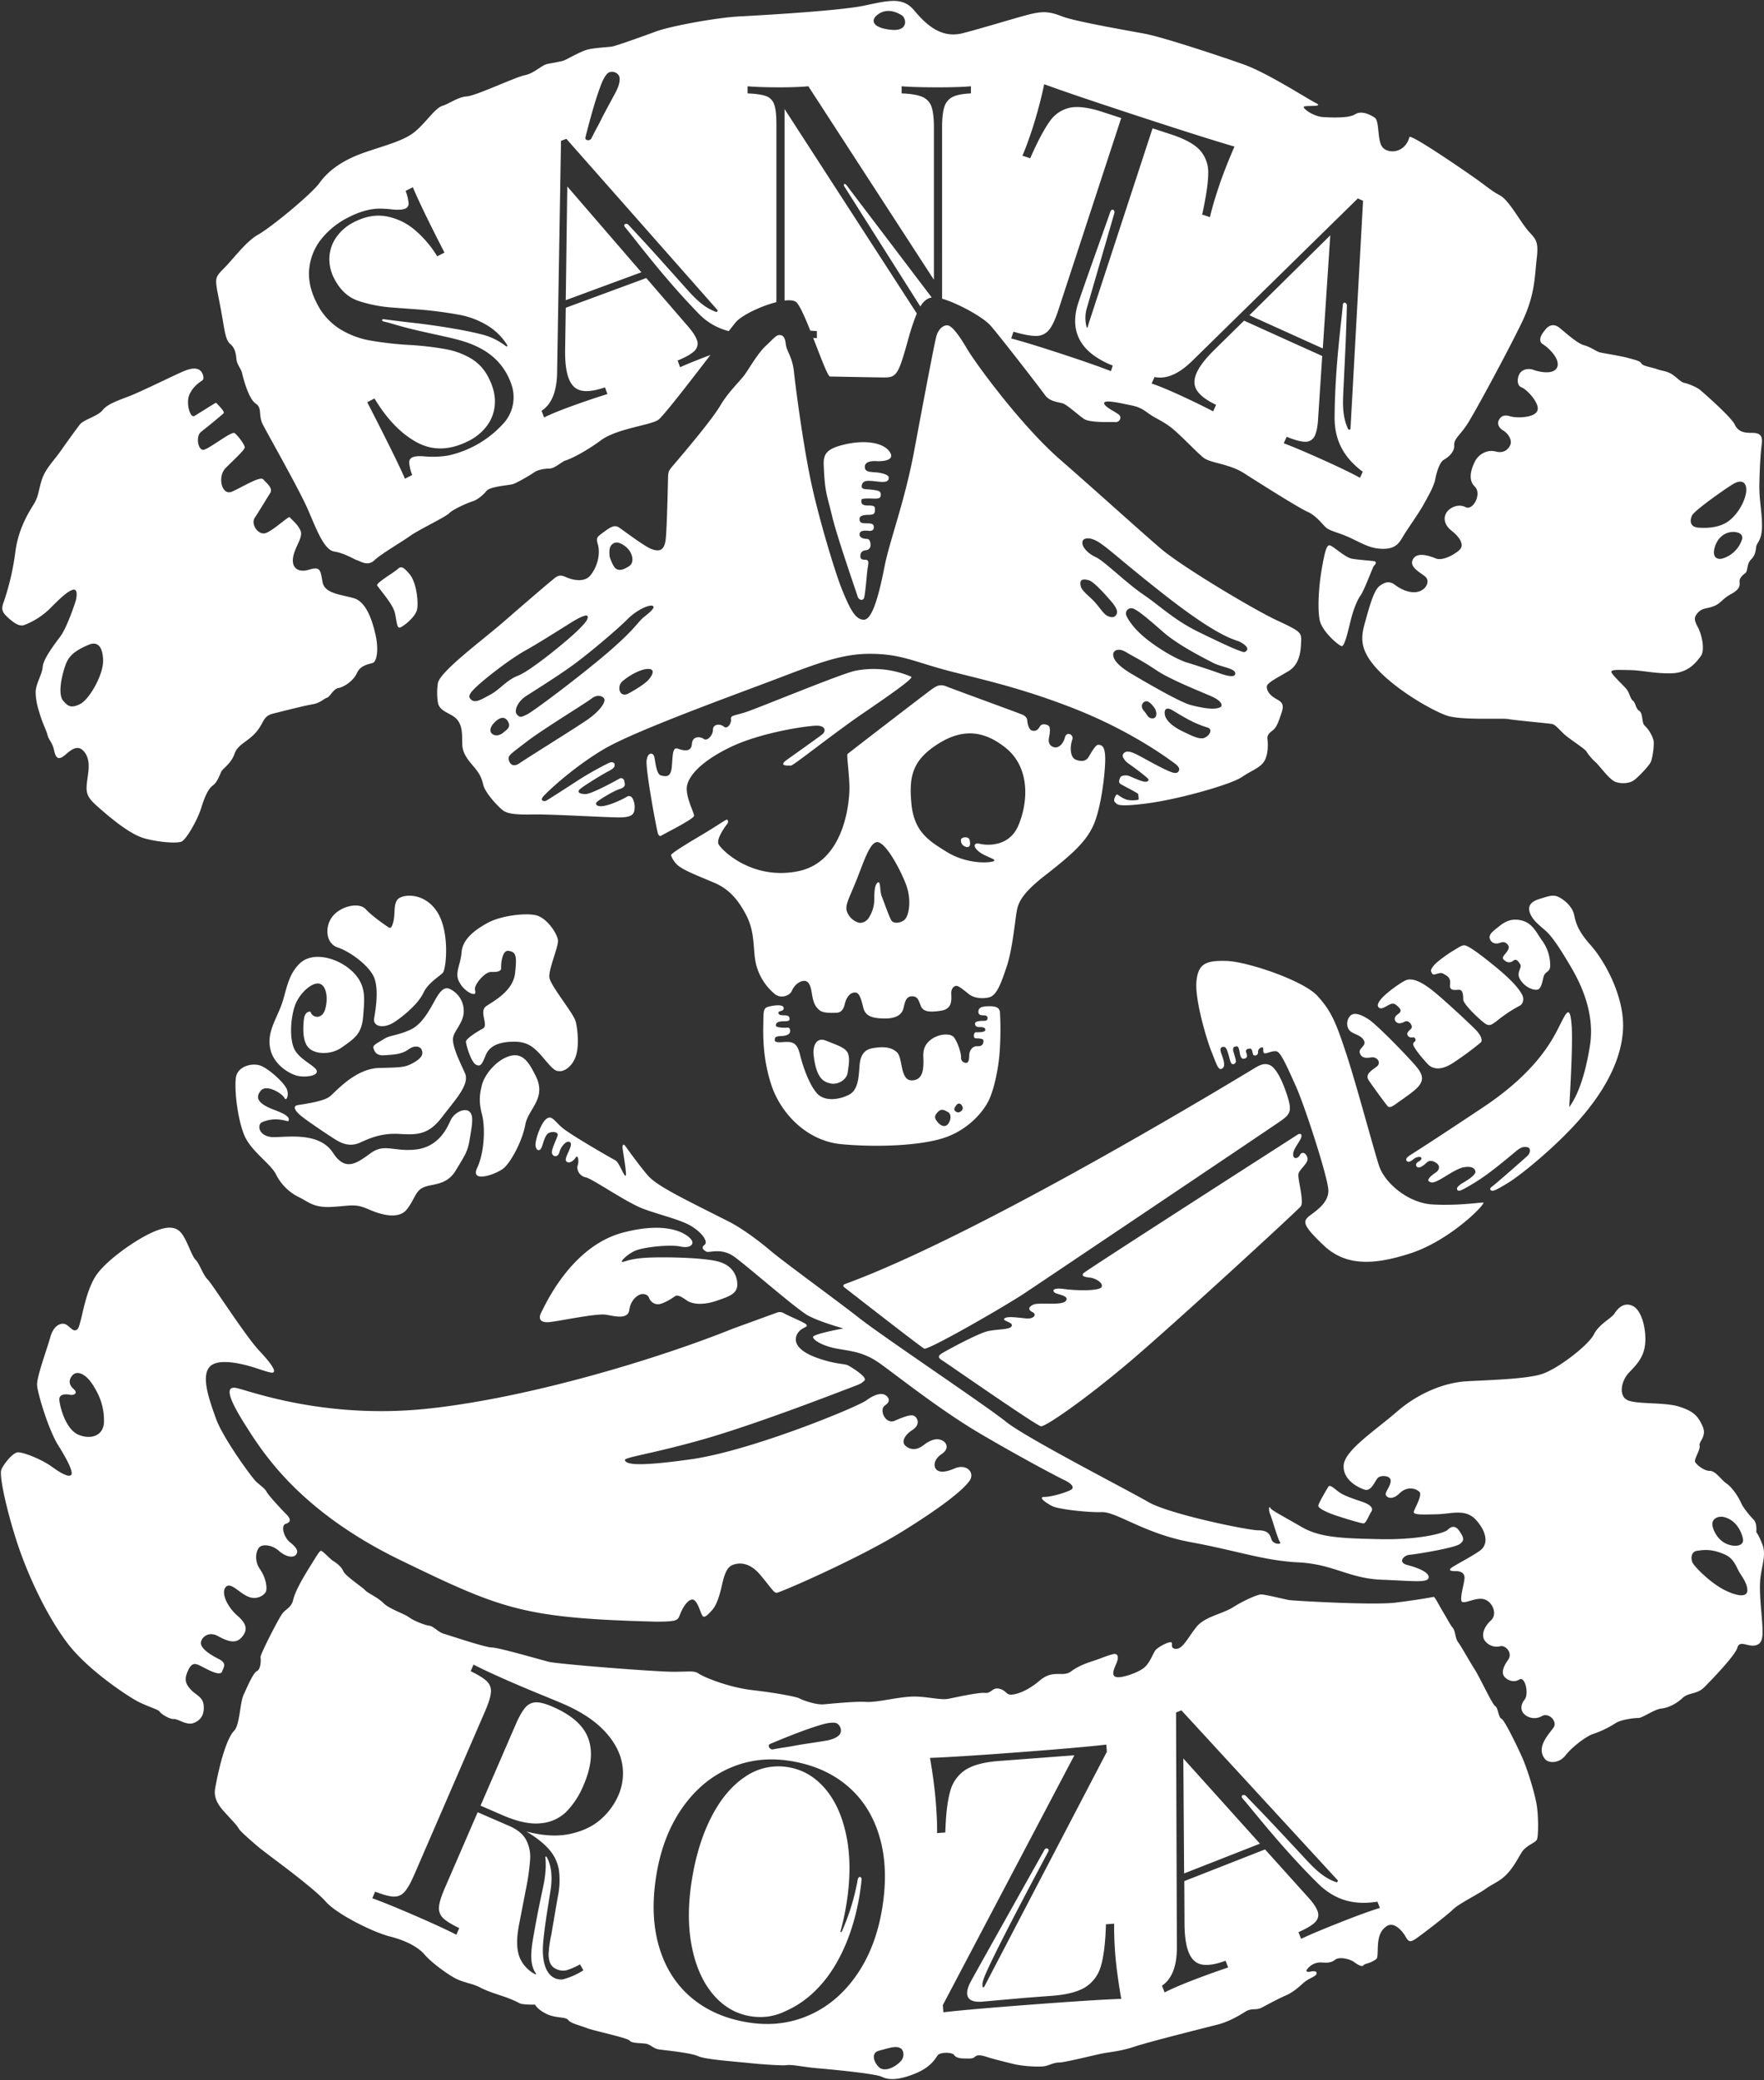 <svg xmlns="http://www.w3.org/2000/svg" viewBox="0 0 1017.988 1200"><rect x="0" y="0" width="1017.988" height="1200" fill="#333333" stroke="none"/><defs><style>.a{fill:#fff;}</style></defs><path class="a" d="M475.362,268.281c-.231-6.294,1.493-9.453,12.438-11.941s21.394-1.244,25.374,3.98-3.483,5.97-7.463,5.722-6.63.81-6.63,3.264,1.636,2.922,5.726,3.155,8.063,1.519,8.063,2.922-.117,3.038-5.142,2.571-9.115-1.402-10.167,1.285.818,2.922,2.688,3.038,6.778.467,7.596,1.519a2.835,2.835,0,0,1,.234,2.688c-.117.584-.584,1.285-3.973,1.169s-7.012-.234-7.012.818-.584,3.155,3.623,3.155,4.207.701,4.207,2.337-.003,3.038-3.332,3.038-5.558.584-5.554,2.337.589,2.571,3.393,2.571,4.558.117,4.791,1.636-.234,3.038-3.155,2.688-5.034.117-5.029,2.103,2.458,2.571,4.211,2.571,2.103,1.987,2.103,3.272a2.853,2.853,0,0,1-2.805,3.272c-2.571.351-3.038,1.987-3.038,3.272s.234,2.22,2.805,2.22,1.753,2.22,1.285,5.609-1.285,15.893-2.22,16.945-2.883.701-3.545-1.636-11.881-34.357-14.685-46.277S475.95,284.317,475.362,268.281ZM381.628,482.114c1.181-.844,18.899-9.618,18.899-11.474s-4.05-9.112-4.218-15.355,6.918-15.355,24.973-24.13,45.728-12.655,50.453-12.487,5.062,3.206,2.7,5.062-18.73,13.499-20.417,14.68-2.531,2.362-1.687,2.869,2.821.38,4.199.38,25.268-19.066,41.118-29.862,29.632-20.444,28.254-21.363a55.099,55.099,0,0,0-32.389-3.446c-8.499,1.838-56.395,21.729-63.339,23.922s-8.634,1.736-8.337,4.111-2.078,5.937-4.156,4.156-6.234-1.484-6.234,1.781-3.265,6.828-5.344,5.344-6.531-1.781-6.828,2.969-4.75,3.859-8.015,2.672-2.969,3.859-3.562,10.39-3.562,5.64-6.234,5.047-3.265-8.015-3.859-10.687-3.859-2.969-4.453,2.078,5.047,36.217,6.531,42.154C379.681,480.926,380.447,482.958,381.628,482.114Zm252.222-52.42c-1.55-.141-3.946,4.227-5.636,7.046s-4.722,2.538-7.281,1.593c-3.188-1.178-3.767-6.888-2.096-11.726.958-2.773-3.305-4.945-4.291-1.14s-3.659,6.269-6.2,5.636c-2.337-.582-3.572-2.417-2.988-5.461.542-2.827,1.04-6.124-.394-7.08-.586-.391-3.59-1.6-4.838.54-1.493,2.559-2.962,2.886-4.786,2.289-1.497-.49-2.354-3.675-2.494-5.506s-1.107-2.808-2.964-3.633-40.006-14.72-43.797-16.265-5.898,0-8.004,1.404-48.447,37.072-49.008,37.634.843,9.689,1.123,18.115-2.387,43.812-29.349,49.429-44.795-12.498-46.2-15.587,4.213-10.672,5.055-11.655.421-2.808-.562-2.387-8.425,5.336-12.919,8.004-19.444,11.392-18.957,12.498a13.484,13.484,0,0,0,6.239,7.403c4.142,2.558,11.817,5.482,18.883,8.528s12.913,8.162,18.395,18.883,3.411,20.954,5.848,29.238a32.526,32.526,0,0,0,10.477,15.959c3.289,2.802,8.528,1.218,9.868-1.827s3.777-5.117,6.091-5.604,4.386.244,5.36,6.578,2.071,8.04,4.386,10.111,8.04,1.584,9.624,1.584,4.02-.487,4.995-4.751,3.167-6.944,5.969-6.944,3.655,4.386,4.873,9.015,5.117,5.969,12.548,5.969,9.746-3.046,10.477-5.604,1.096-7.066,4.751-7.188,4.02,2.315,5.36,5.604,4.873,3.777,11.817,2.68,5.726-7.431,5.726-10.233,1.949-4.386,3.411-4.02,4.386,2.802,6.822,4.751,6.944,2.924,11.573,1.827,7.137-8.734,10.202-17.767,4.678-24.841,5.484-30.003,1.129-10.485,16.453-22.421,23.712-19.357,28.067-29.035,6.614-28.39,6.833-37.038C638.036,429.696,635.401,429.835,633.851,429.694ZM522.409,530.228c-1.926,2.2-6.602,3.026-7.977.825s-4.177-10.453-5.527-13.753-.531-9.18-2.316-8.166-2.06,5.415-2.06,9.541a19.212,19.212,0,0,1-2.937,10.453,6.172,6.172,0,0,1-5.554,3.301,10.262,10.262,0,0,1-7.463-7.152c-.825-3.576,1.925-7.977,6.052-18.43s7.702-21.84,12.103-20.96,11.553,13.155,15.679,23.247S524.335,528.027,522.409,530.228Zm65.176-53.756c-5.57,12.791-19.187,11.141-22.281,10.315s-4.332,1.444-.206,4.676,11.966,4.608,7.427,5.639-16.092.619-26.201-5.639-18.774-11.484-20.328-27.576.523-25.376,15.583-34.866,27.274-6.681,38.58,2.269C595.012,443.05,593.156,463.68,587.585,476.471Zm-28.058,8.046c.917,3.743-.413,4.745-2.476,3.92a3.678,3.678,0,0,1-2.476-3.92C554.576,482.867,558.989,482.319,559.528,484.517ZM750.891,369.809c-.218,5.016-.436,13.302-7.414,17.446s-12.43,6.76-12.43,8.941,1.461,4.928,5.992,7.345,3.474,4.984,1.812,9.817-2.718,6.796-4.531,8.155-3.172,2.567-2.869,4.984.561,8.92-1.94,12.785-6.934,5.001-12.958,9.093-35.464,12.617-54.559,15.118-17.164.114-18.527-.682.478-4.583,1.184-4.465,3.648,3.06,7.296,3.295a16.548,16.548,0,0,0,4.91-.231c.541,0,0-2.636,0-3.244s-8.989-5.001-10.341-5.948-.338-3.177.203-3.988,3.244-1.284,5.272-.405,6.961,3.109,8.651,3.176,2.23-.541,2.163-1.284-7.096-6.083-10.205-8.245-3.379-2.703-4.393-4.326.541-3.785,3.109-3.514,6.218,2.433,11.422,5.272,10.611,5.677,13.652,6.691,3.717-.406,3.988-1.081.541-1.96-2.974-4.461-24.76-18.554-58.959-31.826-59.081-17.703-76.121-22.599-24.227-8.422-40.512-8.422-30.583,5.68-54.282,14.689-81.28,29.77-99.103,40.346-32.512,24.482-34.862,27.224.656,2.968,1.638,2.477,12.43-7.851,18.564-11.858,16.928-9.813,18.4-10.222,2.617.327,2.535,1.39.082,1.799-3.844,3.844-15.783,9.323-16.683,10.713.572,2.372,3.925,2.29,17.337-7.687,19.136-8.75a1.866,1.866,0,0,1,3.026,1.308c.164,1.063,1.39,3.353-2.453,4.498s-11.776,6.133-13.166,7.36-.573,2.453,1.717,2.617,6.624-1.227,10.549-3.026a42.511,42.511,0,0,0,4.989-2.535c1.063-.572,2.78-.572,3.68,2.29a10.539,10.539,0,0,1,.327,6.46c-.491,1.39-1.554,3.108-7.605,3.271s-39.788-1.923-50.654-1.705-14.857-.517-17.366-2.342-10.265-9.923-11.406-14.828-2.737-7.186-5.931-10.95-5.931-7.186-6.159-12.09.456-10.265-2.851-14.372-10.25-4.334-11.227-10.037a36.284,36.284,0,0,1,0-11.133c1.119-6.713,26.066-25.059,38.135-35.581s27.233-23.52,29.709-25.376,4.352-.963,6.594,0,9.641,3.373,13.452-1.083,6.278-12.303,4.26-18.581c-.897-3.363-.282-3.746,3.515-6.531s6.201-4.43,8.859-2.658,14.934,11.137,18.984,12.529,7.214,1.139,7.973-5.948,1.233-32.318,1.371-36.045.639-3.581,6.808-10.926,18.803-22.328,23.503-30.261,11.605-14.102,14.396-18.215,7.345-11.899,11.605-15.865,6.023-6.317,7.932-6.317,3.232,1.175,3.672,5.288,3.819,7.345,4.701,15.865,4.848,38.781,9.254,60.668S481.969,330.625,486.229,340.908s7.492,16.893,12.486,16.599,8.814-15.718,11.752-30.701,11.605-37.165,17.187-67.131,11.458-60.815,12.633-65.369,4.113-6.757,6.463-6.61,6.023,4.554,11.311,13.514,31.458,44.517,53.702,63.925,46.231,41.215,58.225,51.465,53.209,34.891,66.73,41.215S751.109,364.793,750.891,369.809ZM351.84,321.244s1.819,5.658,3.637,6.87,4.041.808,7.476-1.414,1.819-7.072,0-9.396-6.062-5.355-8.689-3.94S351.436,317.203,351.84,321.244ZM283.026,400.72c5.545-2.966,9.206-8.35,16.076-10.976s27.682-19.6,33.946-25.662,6.264-7.274,6.062-8.487-3.435,0-7.274,2.223-19.398,12.326-28.491,17.377-22.429,15.559-27.48,20.148-5.557,6.245-4.647,7.534C273.642,406.312,277.481,403.686,283.026,400.72Zm10.483,16.302c-1.076-2.627-3.702-4.849-8.35,0-2.671,2.787-2.627,5.254-1.01,6.466s4.041,1.01,6.264-.808S294.585,419.648,293.51,417.022Zm55.348-12.909c.24-2.163-3.582-3.921-6.968-1.442-5.784,4.235-28.595,18.022-37.966,25.231s-10.813,7.93-10.333,10.333,2.403,4.806,6.488,1.922,33.641-21.146,39.648-25.471S348.617,406.275,348.858,404.112Zm25.471-18.176c-4.085-.154-10.761,3.337-15.138,7.122-3.454,2.986-1.682,9.852,3.604,6.968s9.612-5.767,11.534-7.93S378.414,386.09,374.329,385.936Zm2.322-36.403c-1.66-.808-8.646,1.819-14.505,7.678s-20.206,17.983-29.299,24.854-24.045,16.165-29.097,19.395-7.274,8.691-5.456,10.712,2.425,1.617,5.86,0,30.915-22.227,46.676-35.765,17.175-17.579,21.014-20.61S378.31,350.341,376.65,349.533Zm267.724,4.794c.804-1.607-.135-3.822-2.733-6.912-3.166-3.767-10.127-11.574-13.021-12.538s-5.305-.804-5.144,1.768.804,3.697,5.787,8.198,6.912,9.002,9.806,10.449S643.57,355.934,644.374,354.327Zm21.701,53.85c-1.774-2.358-3.858-4.501-5.787-3.215s-1.607,3.697,0,5.305,1.929,4.179,4.822,4.179S667.734,410.383,666.075,408.177ZM696.939,419.751a58.486,58.486,0,0,1-8.68-3.376c-5.146-2.514-10.235-5.829-11.895-6.751-2.893-1.607-4.73-.804-4.133,2.733s5.032,7.073,10.048,9.484,9.839,4.983,12.732,3.858S700.123,420.842,696.939,419.751Zm2.893-17.682c-4.822-2.25-23.951-9.645-32.31-15.271s-13.526-8.049-17.774-10.615-7.142-.959-7.302,1.131.964,5.787,10.77,11.574S681.025,405.123,687.133,406.73s13.664,3.054,17.039,1.286C706.029,407.044,704.654,404.319,699.832,402.069Zm13.021-13.664c-.161-2.893-8.198-3.536-13.021-6.108s-19.611-9.806-28.774-17.843S655.948,351.433,653.376,350.951a3.064,3.064,0,0,0-3.536,3.697c.482,1.607,3.215,6.591,9.645,12.217s18.325,13.181,25.72,15.432,16.718,5.465,16.718,5.465C707.869,390.013,713.013,391.299,712.853,388.405ZM715.537,370.297c-2.639-1.383-10.934-1.634-43.235-26.896s-36.825-31.798-43.864-32.803c-4.022-.126-4.022,2.011-3.645,3.645s2.639,4.902,7.541,7.164,17.344,14.7,27.399,21.552,17.721,14.645,31.798,21.557,20.989,9.929,23.503,10.809,3.142,1.383,4.399,0C720.84,373.777,718.176,371.679,715.537,370.297ZM479.239,625.068c4.191.958,9.339-2.035,9.938-6.226s1.437-8.501,0-11.494-6.585-4.55-12.452-6.944-7.762,3.493-7.184,8.381C471.098,621.955,475.049,624.11,479.239,625.068ZM577.061,583.958c-.282-2.894-2.905-3.436-5.798-3.436s-6.239.09-6.601,2.622,1.537,2.622,2.803,2.622,2.441.362,2.441,1.266,0,1.899-1.899,1.899-5.335.181-5.335,1.537.723,2.08,2.441,2.08,3.527.09,3.527,1.628-4.612,1.356-5.425,1.356-1.176.995-1.176,2.08.452,1.447,1.447,1.447,4.069,0,4.069,1.356-.362,3.346-3.436,3.165-4.793,2.713-4.793,5.335-.543,4.25-1.628,4.25a2.819,2.819,0,0,1-3.074-3.165c0-2.803-1.989-8.59-3.979-11.394s-9.495-2.351-14.197,1.808-3.436,8.952-3.527,12.207.09,10.67-6.782,10.67-4.973-13.021-8.59-16.277-8.5-3.165-13.654-2.351-7.395,4.069-7.857,10.128-.643,13.926-5.978,16.729-14.197,4.431-18.808-.995-8.048-15.824-9.675-22.425-4.25-7.324-9.766-6.872-4.612-.973-4.612-1.798.09-1.548,3.798-1.729,5.154-1.356,4.973-3.255-1.356-1.628-2.351-1.537-5.878,0-5.878-1.266.814-2.441,4.431-2.441,3.436-.619,3.436-1.62-.543-1.816-3.074-1.816-3.373-.442-3.283-1.617,3.01-.395,3.01-2.596c0-1.4-2.332-2.032-6.779-1.209s-4.858,1.235-4.941,7.823-.906,20.834,4.529,37.55,20.634,32.577,40.574,34.402,44.515.983,58.697-3.511,23.17-15.166,26.4-22.047,5.898-19.94,6.319-30.472A176.612,176.612,0,0,0,577.061,583.958Zm-29.87,64.392c-1.769,2.358-4.324,1.179-6.093-.983s-2.162-3.341,0-5.7,3.867-1.27,6.093,0C548.95,642.671,548.96,645.991,547.191,648.35Zm4.736-6.854c-1.572-.983-1.621-1.842,0-3.931,1.208-1.557,2.752-.983,3.538.983S553.499,642.478,551.927,641.495Zm180.581-27.14c3.047,1.108,6.648,6.648,9.971,16.619s2.493,11.633-3.878,16.065S603.158,738.166,591.524,745.922s-55.95,33.238-58.166,32.13c-1.986-.993-38.678-29.573-46.272-35.494a.955.955,0,0,1,.262-1.657c78.507-28.619,223.669-116.868,236.575-124.607C727.222,614.315,729.462,613.247,732.509,614.355Zm16.774,39.963S627.176,732.659,625.426,734.41s.373,2.322,3.607,2.695,7.712,2.985,6.717,5.348-13.931,2.239-21.394,1.244-6.965,1.119-5.597,2.115,8.738,1.741,6.297,4.727-15.626.498-18.984,2.239-2.115,3.358,0,4.353.995,3.98-4.105,3.483-10.697-1.382-12.314.055,5.1,2.059,4.229,4.298-7.836,1.741-13.682,2.985-24.877,11.692-26.618,12.812-2.861,2.239,0,3.98,54.62,37.884,57.2,38.119,24.861-15.01,50.659-36.822,97.097-87.445,99.208-90.043-1.821-15.732-1.339-18.625,6.269-6.43,5.144-9.645-3.376-3.215-4.34-1.286-3.858,2.733-3.858-.482,3.858-7.073,4.662-9.806S749.282,654.319,749.282,654.319Zm-44.809-47.593c-.671-2.551,1.007-3.087,2.349-2.618s2.349,5.302,3.02,7.584,1.275,2.349,1.946,2.216.738-.135,1.275-.94-.537-3.49-1.208-6.108.134-2.886,1.342-3.155,1.745.537,2.215,3.49,1.208,4.027,2.953,3.49,1.409-1.879.805-3.49.738-2.282,2.282-2.215,1.208,3.222,2.014,3.759a1.728,1.728,0,0,0,2.551-1.611,2.619,2.619,0,0,1,2.349-2.886c1.275-.067.054,2.7,1.175,3.341s4.966-1.762,7.369-.961,6.087,9.291,11.053,20.344,17.781,50.46,18.582,59.111-9.451,13.776-11.949,16.34-2.468,4.966,9.226,16.019,26.592,12.335,50.14,4.646,44.213-29.315,41.97-29.315-14.898,1.922-29.155,1.121-27.713-12.495-30.917-22.267-12.975-46.616-18.903-64.557-8.49-24.509-16.66-33.48-40.689-19.864-52.383-20.184-16.5,1.282-17.461,11.854,5.927,33.64,8.65,40.368,3.809,10.625,5.607,10.092C708.376,615.628,705.145,609.277,704.474,606.726Zm85.466,16.643c2.196,3.242,9.512,13.317,10.78,14.744s3.171,0,6.024-2.061,9.829-6.658,12.049-9.512,3.012-5.707-1.11-10.78-22.67-24.256-27.744-27.585-8.878-4.28-10.939-1.902-2.061,6.341,0,8.402,6.341,2.378,8.085,5.549-3.171,4.439-2.378,7.134,2.854,3.329,6.5,2.695,6.183,3.171,3.171,5.39S787.562,619.858,789.94,623.369Zm34.01-9.461c1.679,1.816,6.218,4.985,15.004-.962a179.28,179.28,0,0,0,15.545-11.49c1.352-1.217,0-4.325-2.703-7.164s-17.032-16.221-23.925-21.898-12.841-8.651-16.761-6.759-11.49,7.57-14.058,10.679-2.163,4.461-1.081,5.137,2.298.135,4.866-1.352,3.785-1.352,5.407.135,3.244,2.945.676,4.717-2.433,3.529-1.081,4.745,3.244.541,5.137-.406,5.001,2.703,3.244,4.325-2.974,2.839-1.352,4.325,3.109-.535,3.92,1.489-2.433,1.349-.811,4.323S820.841,610.546,823.95,613.909Zm3.553-56.978c-2.193,2.713-1.973,3.241-.986,4.791s4.227-1.268,6.341,0,4.509,2.114,3.946,6.2,3.1,3.1,5.214,3.1,2.396,2.818,2.396,5.636,10.568,12.645,12.964,14.073,3.664.441,7.609-2.659a81.046,81.046,0,0,1,11.837-7.75c1.973-.845,3.1-3.805,1.409-6.764s-4.932-7.468-16.205-16.628-15.5-11.555-17.05-11.555-3.241,1.268-6.341,3.1S829.115,554.935,827.503,556.93Zm49.037-26.21c-4.042-.599-7.468.564-10.991,3.382s-6.623,4.791-5.777,7.468,3.523,3.241,5.777,2.396,3.664-.282,4.791,1.409-.563,3.523-2.254,5.636-.282,2.616.563,3.351a3.536,3.536,0,0,0,4.509,0c1.832-1.378,2.677-.251,4.086,1.863s-2.536,4.718,0,8.841,6.764,6.095,9.582,5.955,3.241-5.214,4.086-7.891,3.523-2.255,3.664-5.636a23.916,23.916,0,0,0-4.509-14.655C886.122,537.344,884.149,531.848,876.54,530.721Zm23.98,60.01c-3.841,7.567-12.355,26.58-44.419,47.959s-40.378,26.454-42.635,27.959-2.408,2.709-1.204,3.462,3.161-1.204,4.064-1.806,2.879-1.236,3.638-.615.276,1.518-1.035,2.277-2.484,1.863-1.242,3.174,3.795-.69,5.728-2.484,4.485-.483,5.797.552,2.208,3.312-.759,5.313-5.175,4.209-3.726,5.106,2.691.966,7.315-1.725c3.177-1.849,9.177-5.93,12.766-6.487,4.002-.621,5.728.138,6.556,2.001s-3.105,4.635-6.763,6.769-4.14,3.444-3.588,4.272,1.518.69,3.795-.552a116.307,116.307,0,0,0,14.422-9.178c6.556-4.899,12.559-10.006,15.733-12.628s4.485-2.484,6.349-2.277,2.484,2.967-.138,5.313-17.942,15.871-20.081,17.39-.655,2.461.136,2.454,1.673-.047,9.036-4.536,26.514-20.061,40.153-35.294,25.103-33.657,26.196-52.961-10.904-40.22-18.587-48.813-8.605-13.049-9.681-17.813-5.839-8.605-9.066-10.142-6.3-.154-10.91,1.229-6.915,3.842-5.532,7.837,4.61,6.608,8.913,10.296,9.527,12.14,14.445,20.438,14.445,25.97,11.371,45.792-8.144,30.632-11.986,35.677c0,0,2.305-35.601,1.383-47.317S904,583.875,900.52,590.731ZM422.866,766.567c-42.53,17.116-117.218,39.937-176.345,46.161s-102.695-10.373-109.956-11.929-4.313,6.672,5.235,21.676,30.517,49.089,89.219,77.576,71.113,33.525,147.332,35.522c13.646,0,12.661-.784,14.449-5.029s4.915-8.49,7.373-7.596,4.022,7.373,5.139,9.16,3.351-.67,5.586-3.128,4.022-6.926,5.586-13.852,2.936-10.948,6.383-12.288,9.48-1.787,15.736,5.586,7.82,10.501,9.607,10.501S495.352,899.264,520.599,883.625s35.525-24.577,38.876-29.269-1.609-10.187-8.633-7.15-9.682,1.709-10.821.19-1.329-5.316,3.417-8.543,2.658-6.644.38-7.784-5.695-1.329-10.821,2.658-9.112,1.898-10.821,0-.57-5.505,4.366-8.733,2.848-7.214.949-8.163-5.885.57-11.201,2.848-9.302-6.455-5.505-8.923,1.709-5.126-.19-6.075-5.505-.57-10.631,3.227-66.255,29.046-101.186,33.982-37.399,2.278-38.158.57,14.618-3.417,44.803-11.96,77.076-26.768,84.1-29.425,7.214-2.658,9.302-4.556-7.214-7.594-9.302-8.733-6.05-.494-16.042-3.726c-18.468-5.973-14.163-13.543-12.814-15.361,2.296-3.093,5.885-2.935,4.746-4.454-.947-1.262-9.501-4.623-13.234-6.703a4.458,4.458,0,0,0-3.702-.305Zm21.499-45.238c8.04,6.822,38.009,28.507,51.674,39.227s73.074,50.435,84.525,59.694,69.927,39.227,82.109,46.293,57.501,16.324,63.348,16.324,6.822,2.436,7.797,5.36,6.091,2.924,4.873,1.462-4.386-12.913-5.604-15.837-.731-5.36,0-3.898,7.553,4.873,18.03,10.964,22.659,6.578,45.075,7.066,37.278-3.411,39.227-5.36,4.386-2.924,6.822.731,3.167,5.36,0,7.553-25.339,5.848-28.75,6.091-7.066,4.386-1.462,5.848,12.913,4.142,12.426,7.309-8.528,1.949-27.289,1.218-27.776-9.015-47.755-9.99-35.816-6.822-62.374-11.695-42.638-17.543-51.166-17.299-25.096-1.706-28.507-3.411-8.771-5.36-4.629-5.36,12.913-2.68,15.35-4.142-.244-3.898-3.898-5.604-25.827-13.401-48.973-27.045-48.73-34.111-57.744-40.445-16.081-6.822-24.365-8.296-14.132-5.104-13.888-6.81,17.496-4.873,17.496-4.873-13.354-3.655-20.176-7.309-35.329-28.75-42.882-34.111-14.375-1.949-16.081-2.924-3.167-2.193-.975-3.898-1.218-6.822-7.553-10.72-18.761-6.578-28.263-10.233-29.125-17.277-32.743-17.966-5.513-4.479-4.652-6.891.172-6.719-1.206-4.479-4.307,3.79-5.513,1.895,4.307-8.959,2.412-10.682-5.341,2.24-6.202,5.513-3.618,2.929-4.307.861,2.929-8.787,3.273-10.509-2.584-2.412-4.996-1.378-3.273,6.03-4.307,8.442-3.031,1.928-3.467-.907,2.835-12.866,6.106-15.483,4.579,1.09,9.595,5.234,28.131,17.446,30.312,18.536,4.798,8.941,5.888,8.941-1.745-15.265-1.745-16.355.436-2.399,1.526-.958,7.632,10.771,13.084,17.095,21.353,13.774,47.103,26.823C426.826,707.919,436.325,714.507,444.365,721.329Zm-46.13-6.97c-3.279-3.279-13.965-9.695-38.593-3.279-30.017,7.819-45.151,42.089-47.169,45.89s-.757,6.071,4.036,5.819,27.746-5.297,33.296-4.288,12.612,2.775,13.369-2.775,4.288-8.072,6.054-8.828,4.54-.252,5.297,1.766a5.549,5.549,0,0,0,5.549,3.784c2.775-.252,8.072-3.531,9.333-4.54s3.279-.252,6.81,2.27,10.09,2.775,17.405.252,12.107-4.036,11.855-9.837-3.784-11.351-12.36-13.116-24.972-2.27-36.07-2.018-14.63,1.766-17.405,2.522,2.27-4.54,7.315-6.558,19.927-3.531,25.728-2.27S401.514,717.638,398.235,714.359Zm-89.2-93.86c-3.534-6.937-7.008-13.484-14.872-11.237s-14.604,10.953-16.008,16.57-1.966,9.549,0,17.132,1.404,21.906-2.808,30.893,11.234,3.651,15.447,0,10.672-15.728,12.357-24.996S315.763,633.703,309.035,620.499ZM270.853,658.411c1.868-10.69,2.528-14.885,0-17.132s-8.706.281-10.953,5.336-7.302,15.166-19.94,16.57-17.974-3.651-25.838,1.966-14.604,11.234-21.906,0-23.03-9.505-33.14-9.106-10.873-7.266-7.864-8.588c8.322-3.655,15.197-.041,15.197-.639s2.541-2.566-7.772-6.365-11.359-7.386-8.071-11.272,12.555,1.794,13.601,4.334c.897,1.943,2.69-1.046,1.495-4.783s-10.462-12.107-15.245-13.9-13.601.149-14.349,7.324.897,22.42,4.633,32.135,15.395,16.889,18.534,23.167A28.954,28.954,0,0,0,172.686,690.761c5.53,2.69,8.221,6.128,18.982,5.53s13.153-2.092,20.925,1.345,17.637,5.979,22.27,0,4.783-10.612,9.715-12.704,13.153-.897,18.384-9.566S269.793,664.475,270.853,658.411Zm-18.995-82.83c-2.766,4.682-7.373,14.746-14.579,18.266s-12.233,3.296-15.752,5.586-6.535,3.463-6.033,5.139,1.341,4.629,6.368,4.242,9.719-.388,13.909-3.404,7.038-1.173,7.541.168,1.508,3.854-3.854,7.038-6.871,3.184-20.612,3.519-24.801,13.406-28.488,16.422-15.752,4.524-18.601,5.027-1.843,3.055,2.011,6.22,17.26,12.1,20.276,13.916,7.876,4.162,13.741,1.481,12.568-5.53,22.287-5.027,16.757,1.097,24.801-9.422,16.422-19.233,13.406-25.768-7.038-14.802-6.871-19.55,6.535-9.272,6.2-16.646a13.908,13.908,0,0,0-7.708-12.065C257.388,569.38,255.042,570.19,251.858,575.58Zm22.22-4.954c-.249-2.735,5.762-10.035,9.422-9.889s5.856-.439,5.709-2.342.439-10.54,4.392-9.808,4.831,2.196,3.66,12.736-12.297,16.103-16.688,19.177,1.61,10.979-1.903,12.882-9.662,5.856-9.759,7.466,2.879,11.857,5.716,13.359,3.604-.477,5.653-5.395,6.587-7.525,15.224-7.818,12.443,2.635,18.445,9.808,6.88,7.173,9.369,7.173,6.88-2.635,8.93-8.49,1.171-15.224,0-20.055-14.785-20.933-15.224-25.618,5.124-17.274,4.977-21.08-6.441-13.468-13.029-14.785-20.055.439-27.375,4.392-14.639,9.369-15.224,16.981-4.099,11.711-1.464,16.981,7.89,7.846,9.076,7.027C274.527,572.952,274.184,571.793,274.078,570.626Zm-77.035,33.789c7.933-5.497,11.765-8.184,12.532-18.159s2.046-17.903-6.266-25.832-22.891-11.765-30.308-4.604-7.673,16.624-10.998,25.065-8.184,15.601-5.883,24.809,11.765,14.323,16.113,15.09,10.901-.026,10.597-2.809-9.512-6.383-12.707-12.232-2.505-17.998,0-25.347,10.004-13.948,14.203-12.899,5.099,8.849,3.3,14.848-7.499,4.949-8.399,1.35c0,0-3.3-.9-3.9,4.799s-.6,13.198,3.3,16.498S191.02,608.588,197.042,604.416Zm29.255-70.455c-.876,2.151-2.077,1.039-2.077,1.039s-9.141-6.025-13.088-10.387-14.334-1.87-19.112,3.947-4.155,15.788,2.908,18.074,18.697,10.803,21.19,17.866.623,18.281-.208,23.059,5.609,6.232,12.049,1.87,13.711-10.93,16.412-16.683,9.348-9.493,11.218-11.57,4.16-23.475-3.322-35.108-20.569-10.387-23.062-6.855S228.583,528.351,226.298,533.961Zm-9.641-168.016c-2.032-8.89-5.588-18.796-12.446-20.827s-16.764-2.54-18.034-9.144-1.016-9.398-7.62-7.366-10.414-1.016-9.398-7.112,5.842-11.43,4.318-15.24-5.842-7.112-6.35-7.874-9.398,7.62-13.716,9.144-8.89-5.08-6.35-8.89,7.112-11.43,8.89-14.224-2.286-5.842-4.064-7.874-12.192,4.572-18.034,7.112-8.636-8.636-3.556-13.716,10.668-10.16,10.922-11.684-4.064-7.112-5.842-8.382-14.986,9.398-18.034,9.652-4.572-7.874-1.27-10.414,11.938-9.652,12.954-10.668-4.256-5.842-4.287-6.096-9.937,6.096-12.477,7.62-5.283-7.62-2.769-12.7,6.071-6.858,7.34-7.874.177-3.971-.762-5.08c-1.835-2.167-5.08-2.286-10.414,0S81.278,225.994,74.674,228.534s-12.7,4.572-15.494,8.128-10.922,5.334-13.208,8.382S39.369,253.933,35.305,259.775s-9.144,10.668-11.176,17.018-1.778,9.398-4.572,13.97-8.89,13.97-10.668,27.431a147.295,147.295,0,0,1-6.604,28.701c-1.524,4.064-1.524,5.842,2.032,9.144s6.858,5.588,9.652,4.572A43.568,43.568,0,0,0,28.701,351.213c5.334-5.334,9.906-9.906,13.208-10.922s2.286,4.572,1.778,6.35-5.08,15.494-8.89,20.574S24.891,380.422,24.637,384.74s-4.318,10.16-4.064,15.24,1.27,8.382,2.794,13.208,3.302,7.874,4.064,10.922,2.794,4.064,3.81,8.89,2.794,5.588,6.35,2.54,7.62-6.604,11.43-1.27,1.524,12.446,1.016,18.542,1.524,8.382,7.366,13.462,17.526,15.24,26.415,17.526,18.034,2.794,20.827,1.778,9.398-12.7,11.43-19.304,4.064-11.176,6.858-13.208,4.064-6.858,5.08-8.382,5.588-4.572,7.366-9.906,8.128-7.112,12.7-12.7,3.556-8.89,9.652-10.414,18.034-4.572,22.605-5.334,6.604-3.302,8.382-3.81,3.556-5.08,6.604-5.588,8.636-4.064,10.668-8.636,6.858-5.08,9.144-5.842S218.689,374.834,216.657,365.944ZM46.3,406.142c-5.199,2.6-6.999,1.4-9.799-1.8s-1.605-11.975 1-19.797c1.737-5.215,4.199-8.599,13.798-12.598,4.262-1.776,7.799,0,8.199,8.599S51.499,403.542,46.3,406.142Zm183.017-77.69c2.143-1.97,3.273-1.641,7.048,2.79s5.088,14.935,4.431,19.859-8.699,10.832-10.176,10.996-1.641-3.118-2.626-8.042-6.657-11.212-10.32-16.248C216.697,336.462,227.174,330.421,229.317,328.452Zm786-49.134c.168-9.249.695-18.025,1.411-23.514s-2.386-6.085-5.966-6.085-7.457-.239-9.605-4.713c-2.148-4.474-17.898-18.256-20.046-20.046s-7.338-3.759-9.307-4.117-5.011-4.117-8.054-5.548-4.474-1.253-7.517-2.327-8.233-1.79-8.949-3.222-3.043-1.969-7.696-3.222-14.139-2.685-16.287-3.222-5.19-3.043-9.128-4.117S903.971,192.386,900.033,189.164s-6.98-.716-8.412,1.253c0,0-5.279,5.664-1.244,8.186s10.089,8.912,8.24,13.284-9.921,2.859-13.621,1.513-7.062.168-8.24,2.522-1.513,6.558,1.345,7.567,10.762,9.249,9.099,13.452-12.125,4.372-15.825,3.195-5.381.336-6.39,2.186-.336,4.372,2.522,6.054,5.045,5.381,4.204,7.903-3.531,5.549-8.576,4.204-9.921,1.85-11.771,5.381-4.708,10.594-.336,14.798-1.009,14.125-5.213,11.939-9.249.168-11.098,3.195-1.345,7.062,3.195,10.594,6.894,7.735,4.877,10.258-9.921,7.231-14.125,5.549-10.93-3.868-13.284.504,4.036,7.399,7.063,9.921.673,7.567-4.036,8.744-9.921-1.345-13.284-3.868-5.885-1.682-8.912.504-5.381,9.921-7.903,19.002-5.045,16.479,6.39,28.923,31.949,24.046,40.189,26.905,31.949,1.345,35.481,2.018,23.878,2.522,25.391,2.859,2.859,1.85,6.222,5.213,12.444,8.744,13.621,10.762a29.593,29.593,0,0,0,5.381,6.222c2.186,2.018,7.735,9.753,11.098,11.098s8.071,1.009,10.594-.673,9.249-8.744,10.089-10.93,2.018-9.417,1.466-12.275a19.38,19.38,0,0,0-5.166-8.576c-1.682-1.345-.841-7.062-3.027-8.408s-2.018-4.54-3.699-5.885-1.85-4.54-3.868-6.894-8.576-8.408-8.576-9.753,3.531-1.177,10.93-1.009,13.452,2.018,23.542,1.85,14.63-6.558,17.152-9.921c2.522-3.363.673-12.275-1.681-16.647s-2.354-5.885.168-8.576,5.213-2.018,9.249-3.699,4.54-4.036,9.753-6.894,5.045-4.877,4.877-7.063,1.85-3.868,3.363-5.045.673-5.213,3.195-7.735c2.522-2.522,2.691-4.877,3.027-7.399s3.531-3.699,3.364-12.78S1015.149,288.566,1015.317,279.318Zm-10.101,32.091a16.74,16.74,0,0,1-11.445,10.866c-2.318.579-5.505-.29-4.491-5.36s4.346-8.692,8.403-9.707S1006.565,307.573,1005.216,311.409Zm2.463-27.526c-.58,4.781-4.056,11.735-9.272,16.081s-12.169,4.781-17.82,4.491-5.36-4.201-4.201-6.954,18.097-14.716,23.325-17.964C1005.922,275.677,1008.258,279.102,1007.678,283.883ZM792.766,326.592c-1.074,1.969-5.548,14.083-7.517,16.796s-4.296,8.261-6.085,15.779-3.401,13.602-4.832,13.602-11.276-8.233-12.708-14.855-.537-19.867,1.074-29.174,2.685-14.139,4.474-14.139,8.949,6.98,12.887,7.696,10.023,1.074,12.708,1.432S792.766,326.592,792.766,326.592ZM488.419,106.715,537.694,171.63c-2.646.436-4.735,2.151-6.587,5.179l-43.908-69.337a1.507,1.507,0,0,1-.243-.791.557.557,0,0,1,.787-.506l.047.021A1.506,1.506,0,0,1,488.419,106.715ZM452.763,171.247c0,.745.012,1.458.03,2.151,3.064-.368,5.515-.134,6.753.974,1.945,1.74,4.966,8.624,8.069,16.378q1.762.166,3.789.241v4.109c-.668-.055-1.383-.105-2.13-.153,4.314,11.031,8.448,22.285,9.73,22.285,2.367,0,24.98.526,31.817.526s7.891-2.841,13.044-21.058a136.208,136.208,0,0,1,5.212-15.861L452.763,62.907Zm434.13-22.721c-1.29,10.969-.9,21.385-8.616,37.423s-27.719,53.186-32.005,59.473-7.266,7.751-7.07,11.668-3.721,6.855-6.072,8.226-4.113,7.247-4.896,11.36-4.505,10.38-6.855,14.689-9.597,14.493-11.751,18.215-4.309,7.051-11.36,7.051-11.36-2.674-18.41-6.037-12.339-4.147-14.689-6.302-5.68-6.855-10.576-9.009-27.616-16.452-36.429-22.132-19.39-5.876-23.503-9.009-14.298-14.297-19.781-18.215-7.834-4.309-12.927-8.03-7.834-3.721-13.318-4.896-12.339-2.35-11.36,0,7.334,4.962,8.727,6.529,0,4.178-2.437,4.004-14.623.522-18.105-1.915-9.227-7.66-11.664-8.704-7.834-.87-10.793-5.048-26.809-34.915-31.509-40.176c-4.258-4.765-18.712-12.756-27.828-15.373V73.631q0-7.916,1.303-11.926a9.403,9.403,0,0,1,4.761-5.763q3.457-1.752,10.573-2.054V49.778q-6.817.601-19.042.601-13.631,0-20.947-.601V53.887q8.118.301,12.027,2.054a9.365,9.365,0,0,1,5.262,5.763q1.353,4.01,1.353,11.926V161.425L466.493,49.778q-6.817.601-16.036.601-12.327,0-19.042-.601V53.887q7.416.301,10.774,1.603a7.676,7.676,0,0,1,4.61,4.811q1.252,3.51,1.253,11.225v99.721c0,1.086-.023,2.103-.06,3.078-8.982,2.268-20.092,7.624-23.419,11.616-.767.921-2.17,2.708-4.015,5.091a36.256,36.256,0,0,1-17.762-10.513c-20.492-21.061-36.474-42.869-41.93-49.226,0,0-1.169-1.293-.3-1.929a1.659,1.659,0,0,1,2.131.383c11.763,12.622,14.536,15.711,32.63,35.939,5.02,5.613,10.158,11.426,17.804,14.228a.732.732,0,0,0,.801-1.171L326.852,80.105l-3.103,1.145-2.246,133.408q-.168,16.623-8.959,22.323l1.423,3.855q5.526-2.681,14.177-5.874,11.188-4.13,22.397-7.627l-1.423-3.855q-8.626,2.971-13.687,1.848-5.061-1.121-7.318-7.234-2.221-6.016-1.976-17.218l.366-23.318,46.446-17.145,23.508,27.218q4.374,4.903,5.588,8.193a5.786,5.786,0,0,1-1.171,6.522q-2.596,2.668-9.824,5.656l1.423,3.855q6.194-2.785,17.519-7.076c-12.039,15.687-27.273,35.422-30.121,37.432-4.47,3.155-23.929,4.996-33.132,11.833s-18.144,11.044-20.247,11.57-6.311,4.733-9.466,4.733-6.837.789-8.677,2.104-9.729,6.048-12.359,6.837-13.148,1.315-15.251,3.944-5.522,5.259-8.152,6.048-11.044,4.47-13.411,6.837-17.269,9.331-22.511,13.076-16.663,10.298-20.595,14.042-8.425.374-9.923,0-7.302-4.119-13.293-5.055-10.428-13.382-15.337-24.601-22.671-42.537-25.709-48.38-.219-9.739-4.284-12.397-7.192-14.697-7.818-17.511-2.971-4.691-3.283-8.287-1.094-6.41-3.283-8.287-2.98-4.275-4.383-12.769c-4.13-25.015-6.452-24.196,0-30.648s12.904-15.808,20.324-20.002,30.648-23.228,35.487-30.003,13.227-12.904,25.164-17.098,22.905-6.775,29.358-11.937S251.026,62.388,255.22,61.098s9.033-5.162,14.195-5.484,28.39-11.291,33.552-12.259,9.678-5.807,12.904-6.452,7.42-1.29,9.356-1.936,10.001-5.484,14.195-6.452,11.291-1.29,13.55-1.613,16.776-5.484,25.486-8.71,35.487-8.065,48.069-8.71,57.425-3.226,71.62-6.13S520.729-2.134,527.504,5.932s15.485,16.453,28.067,13.227,34.197-10.001,40.326-11.291,9.678-1.29,17.098,1.613,37.423,8.065,47.746,10.001,43.552,12.904,57.102,17.744,36.455,19.679,41.617,22.26-7.097.968-7.097,2.258,5.807,5.484,11.291,5.807,14.84.645,18.389-1.613,8.388,0,11.291,1.936,1.29,13.227,4.517,17.098,12.904,3.549,15.485-5.807c0-2.581,31.938,19.357,38.713,24.196s8.71,6.775,13.55,9.356,10.646,13.227,15.163,19.034S888.183,137.557,886.893,148.526ZM295.229,222.083c-6.661-19.864-24.561-24.613-35.216-27.155-5.381-1.283-15.776-3.398-24.118-5.505-6.889-1.74-10.641-3.092-14.526-3.954-1.341-.391-1.002-1.514.122-1.305.331.061,10.127,1.332,15.807,1.954,12.533,1.372,29.546,3.993,39.91,6.624a37.127,37.127,0,0,1,14.787,7.016.487.487,0,0,0,.722-.635A34.502,34.502,0,0,0,282.394,188.481a48.184,48.184,0,0,0-17.016-6.81,235.196,235.196,0,0,0-24.62-3.188q-3.634-.273-14.108-1.037a80.938,80.938,0,0,1-19.561-3.758q-9.087-2.994-14.168-12.892a23.905,23.905,0,0,1-2.823-12.52,22.111,22.111,0,0,1,4.09-11.563,27.336,27.336,0,0,1,10.128-8.58q9.629-4.944,18.633-3.315a34.935,34.935,0,0,1,16.422,7.848,61.876,61.876,0,0,1,12.937,15.214l4.19-2.152q-13.641-26.567-18.243-37.725l-4.19,2.152a24.982,24.982,0,0,1,1.709,6.84,3.155,3.155,0,0,1-1.601,3.244q-2.14,1.099-7.569.619a70.377,70.377,0,0,0-7.692-.5,32.624,32.624,0,0,0-7.922,1.138,48.951,48.951,0,0,0-10.154,4.031,46.354,46.354,0,0,0-15.354,12.334,32.393,32.393,0,0,0-7.012,17.063q-1.018,9.537,4.291,19.878a36.678,36.678,0,0,0,12.91,14.721,49.316,49.316,0,0,0,17.173,6.786,193.795,193.795,0,0,0,23.472,2.707,173.263,173.263,0,0,1,21.093,2.464,44.289,44.289,0,0,1,14.559,5.425,26.502,26.502,0,0,1,9.91,10.853q4.212,8.204,3.683,15.402a23.072,23.072,0,0,1-4.594,12.555,29.858,29.858,0,0,1-10.308,8.56q-16.316,8.377-30.044.949-13.728-7.427-24.498-25.332l-4.19,2.151q17.35,33.791,21.763,44.142l4.19-2.152a24.957,24.957,0,0,1-1.709-6.84,3.154,3.154,0,0,1,1.601-3.245q2.14-1.099,7.568-.619a53.764,53.764,0,0,0,13.15-.499,60.231,60.231,0,0,0,32.938-19.559l.08-.1A22.438,22.438,0,0,0,295.229,222.083Zm62.284-177.425c-.58-3.12-5.226-4.379-7.269-1.951-2.068,2.457-3.138,5.338-4.739,9.883-3.051,8.661-6.29,21.268-7.676,26.676a1.274,1.274,0,0,0,1.143,1.586l.407.03a2.025,2.025,0,0,0,1.973-1.146c1.993-4.173,4.098-7.66,5.611-10.832,1.791-3.755,7.978-14.81,9.028-17.085C357.504,48.538,357.784,46.117,357.513,44.658ZM520.479,8.878c-5.266-3.365-10.511-3.47-14.508,0s-1.452,7.402,8.494,8.327S523.026,10.506,520.479,8.878ZM665.133,74.029l10.572,3.462q12.095,3.96,16.847,9.26a19.061,19.061,0,0,1,4.698,13.35q-.053,8.05-3.487,23.694l4.477,1.466q1.455-6.377,4.668-16.188,3.617-11.048,9.504-24.518-16.38-4.731-54.954-17.361-38.86-12.724-54.865-18.597a251.308,251.308,0,0,1-6.742,25.422q-3.212,9.811-5.811,15.814l4.477,1.466q6.481-14.646,11.202-21.167a19.054,19.054,0,0,1,11.684-7.986q6.965-1.462,19.061,2.497l10.572,3.462L610.704,179.066q-2.651,8.097-5.406,11.359a9.346,9.346,0,0,1-7.224,3.382q-4.468.119-13.229-2.433l-1.279,3.905q9.521,2.485,29.047,8.878,18.381,6.019,28.482,9.959l1.055-3.221a47.367,47.367,0,0,1-11.718-6.423c-.054-.041-.112-.082-.165-.123q-.222-.172-.43-.35c-10.359-8.407-10.859-19.21-7.585-29.209,3.227-9.855,16.331-46.238,18.57-52.762a1.682,1.682,0,0,1,.77-.922l.02-.011a.912.912,0,0,1,1.225.32l.075.122a1.687,1.687,0,0,1,.184,1.342c-1.797,6.324-10.375,35.828-15.77,54.464a20.184,20.184,0,0,0-.188,11.536.261.261,0,0,0,.502-.006q.485-1.816,1.161-3.881ZM777.279,176.362c-.485,17.247-.679,21.393-1.997,48.501-.365,7.521-.788,15.268,2.689,22.631a.732.732,0,0,0,1.392-.271l7.242-131.376-3.014-1.363-95.263,93.423q-11.79,11.719-22.053,9.606l-1.693,3.744q5.817,1.971,14.22,5.77,10.866,4.914,21.303,10.293l1.693-3.744q-8.228-3.94-11.044-8.294-2.817-4.352-.132-10.289,2.642-5.843,10.681-13.649l16.632-16.347,45.112,20.4-2.369,35.886q-.328,6.562-1.773,9.758a5.786,5.786,0,0,1-5.413,3.822q-3.722.078-10.967-2.869l-1.693,3.744q8.192,3.045,24.173,10.271,12.418,5.616,19.843,9.633l1.572-3.475c-8.1-6.145-16.344-15.098-16.236-31.497.194-29.384,4.125-56.134,4.702-64.492,0,0,.076-1.742,1.141-1.585A1.659,1.659,0,0,1,777.279,176.362Zm-13.907,24.672,4.319-65.253L721.001,181.873ZM326.49,173.183l43.625-16.104L327.379,107.58Zm-158.967,716.728c-4.056-3.217-5.455-9.931-2.658-10.771s3.357-2.518.28-5.595-10.347-11-11.289-12.884-3.769-3.769-6.03-5.842-19.033-24.875-23.179-36.37S115.978,793.95,121.066,788.485s20.352-1.131,24.687.188,10.365,3.58,11.684,3.204,1.804-2.331-7.861-12.661c-8.258-8.827-26.893-38.191-29.716-41.014s-4.587-8.998-7.058-11.468-5.117-12.527-8.998-16.232-10.057-2.647-19.232,2.117S60.577,727.969,55.284,736.085s-7.587,21.702-8.645,25.407-1.235,5.646-3.176,5.999-3.882-3.176-6.352-3.705-6.352,1.235-8.116,7.763-7.94,22.937-7.587,27.701,6.528,25.584,12.174,34.582,8.645,15.35,7.587,16.938-4.94.002-11.116-4.498-16.762-8.559-19.761-8.382-8.293,6.881-9.528,10.057,2.47,21.349,8.822,41.11S27.23,932.637,39.051,948.164s35.288,30.877,40.934,33.7,11.468,4.411,12.174,5.646,5.646,4.411,8.116,4.235,7.41,3.882,11.468,2.294,6.175-4.587,5.822-9.881-4.411-5.999-7.587-9.528-3.705-5.999-1.412-10.939,4.411-3.882,7.058-2.647,11.292,6.528,12.527,3.352,2.823-4.94-2.47-7.587-10.41-6.352-9.704-9.528,4.764-6.175,9.88-3.352,10.057,4.764,13.586.706,3.235-7.607-2.364-12.434-9.654-12.936-6.951-16.411,7.337,2.703,12.743,5.213,9.963-.879,10.662-2.977,0-7.693-3.497-12.729-2.238-10.631-.42-12.589,7.274-1.581,11.33,2.007,8.253,4.148,9.791,2.329S171.58,893.128,167.523,889.91ZM45.476,827.823c-7.534-2.979-10.864-16.12-11.214-19.975s3.747-3.63,6.308-3.154c2.285.424,4.556-1.051,1.927-3.329s-3.154-5.081-.701-7.885,7.359-1.402,11.74,5.432,6.483,12.966,6.483,21.026S53.011,830.802,45.476,827.823Zm970.434,82.671c.872-7.629,3.363-13.514,1.246-19.182s-3.643-7.411-3.643-7.411.654-5.013-1.526-7.193-6.103-6.975-7.193-9.591-4.796-8.719-8.283-11.117-6.321-7.411-9.809-7.411c-3.487,0-7.847-3.706-8.501-5.231s3.27-7.193,2.616-9.373,4.36-5.238,1.744-11.12-5.231-8.716-13.514-11.332-23.105-1.308-29.209-3.488-4.359-11.335.218-16.13,8.719-8.937,9.373-17.002-1.962-18.746-6.975-21.362-8.719,1.09-10.681,4.142-8.937,6.103-11.989,12.207S898.806,790.029,889.298,792.881s-31.377,3.328-43.262,4.041-27.098,6.418-39.697,17.352-30.188,22.344-30.902,30.901,8.32,13.074,12.123,14.262,5.934-5.144,7.589-6.799,7.071-1.504,7.371,1.354-2.858,6.318-2.858,7.973,3.315,4.155,7.947-.379,9.659-2.76,11.532-.887-2.76,9.462-3.253,11.434,5.323,1.676,13.504,1.479,16.165-3.351,22.177,3.056,7.984,14.113,2.366,18.047-15.771,8.96-16.855,10.242.788,1.479,3.253,1.479,4.928.986,4.83,3.943-2.563,10.645-1.774,13.208,7.984-2.267,12.912-.986,8.142,8.582,4.087,12.279-5.486,8.229-3.816,11.211a8.489,8.489,0,0,0,9.064,3.697c2.982-.954,7.633,3.697,4.651,7.871s-3.697,7.275-2.385,9.303,5.367,4.174,8.826,2.027,5.725,8.349,3.101,11.569-2.147,6.56-.239,8.349a8.631,8.631,0,0,0,10.138,1.193c4.055-2.385,9.041,2.982,6.965,6.321s-10.844,11.447-5.028,18.485c1.973,2.388,8.065,2.616,11.771-2.18s11.989-11.117,16.13-12.425a56.621,56.621,0,0,0,12.643-6.103c3.27-2.18,10.899-3.052,13.296-3.052s9.155-5.013,13.296-5.449,8.719-2.834,12.207-6.103,8.283-1.962,12.425-6.103c4.141-4.142,17.874-18.31,19.182-22.887s5.885-.436,10.245-1.308c4.359-.872,4.577-4.795,4.141-12.207S1015.038,918.123,1015.91,910.494Zm-20.59-35.158c6.33,1.78,9.495,7.715,10.484,12.265s-4.945,5.143-9.693,2.967-7.715-7.715-7.913-11.078S991.623,874.296,995.321,875.336Zm.198,42.135c-8.111-3.956-17.606-13.452-18.793-16.023s-.593-6.33,2.572-6.733,7.965-1.545,16.221,2.183c5.261,2.376,6.528,7.319,8.308,10.222s4.55,6.593,4.55,10.351S1003.629,921.428,995.518,917.471ZM773.265,861.177c2.994,1.996,8.484,3.743,12.85,5.24s6.737,3.493,5.24,5.739-2.994,6.737-4.491,6.737-12.476-3.369-16.468-4.741-9.731-3.868-9.607-5.489,5.739-10.854,5.739-10.854C767.57,856.065,770.271,859.181,773.265,861.177Zm113.661,180.853c-.918-6.429-5.204-20.817-8.572-28.317s-10.255-21.582-11.939-22.195-1.837-6.276-3.521-7.194-9.031-16.837-11.786-21.077-7.959-13.67-9.643-15.813-1.531-6.429-3.061-8.266-2.755-4.439-5.357-8.725-5.051-9.337-5.663-9.184-9.643,1.837-22.348,3.368-58.472-1.071-61.227-1.531-14.082-3.368-16.225-3.214-9.643,3.368-15.919,7.347-16.378,5.357-21.276,11.48-7.806,12.705-11.786,12.551-1.071-3.827-3.061-3.827-7.041,2.755-8.572,4.439-3.214,7.5-6.888,10.409-13.164,6.123-16.072,5.204-1.071-4.745.306-7.96.973-5.833-1.826-5.234-6.996,2.399-10.594,3.598-8.995,2.798-13.792,6.396-10.194-1.399-17.99,5.197-13.992,8.195-16.79,8.195-2.598-2.399-6.629-3.398-4.564,2.798-8.162,2.399-16.191,2.399-21.188,3.398-13.592-1.799-22.387-1.199-19.189,3.398-25.185,2.998-19.789.999-24.386,1.399-12.193-2.399-13.992-3.398-13.392-3.198-27.184-4.797-27.784-7.396-30.782-9.395-4.597-1.199-14.991-1.199-66.561-4.397-71.958-5.797-28.783-8.195-32.581-8.195-25.185-7.196-27.984-7.995-5.997-4.397-8.195-4.597-8.595-2.599-11.593-4.797-11.393-4.797-14.791-8.195-9.21-5.827-10.587-7.434-11.48-8.266-12.628-11.021-4.133-4.822-5.97-5.97-6.199-6.199-7.118-5.74-2.526,3.215-6.659,9.873-8.036,13.547-9.184,18.369-4.363,5.051-6.659,8.495-12.399,22.961-12.169,24.568.23,6.888-2.066,8.036-5.587,9.107-7.73,13.699-2.143,17.45-5.51,20.817-7.545,14.773-10.899,33.176c-1.294,7.099,4.019,12.088,6.927,15.315s5.664,5.957,6.735,7.947,12.245,11.327,12.245,11.327l5.204,3.98c5.204,3.98,26.481,19.593,32.756,26.787s27.246,17.603,36.889,20.052,16.531,6.276,20.052,10.409,11.174,9.949,16.684,13.164,10.715,3.368,15.307,5.817c4.592,2.449,11.021,4.286,15.307,5.817a61.205,61.205,0,0,1,7.653,3.368c1.99.918,8.878.765,8.878.765s1.224,2.755,6.582,5.357,11.021,1.531,12.552,3.521,6.276,2.908,10.562,4.592c4.286,1.684,23.725,5.663,24.95,7.347s7.347,1.225,9.796,1.837c2.449.612,3.98,2.755,7.194,3.214s17.909,1.837,22.348,3.827,19.286,2.908,32.45,4.286c1.702.178,15.919,1.378,18.827.918s10.562,1.224,18.062,1.837,33.063,3.061,36.791,4.898,9.129,2.143,18.772-1.684,11.939-8.725,13.47-10.715c1.531-1.99,8.419-1.837,9.49-.153,1.071,1.684,3.827,1.99,6.276,1.99s4.439.306,5.817-1.072c1.378-1.377,4.439-.612,7.194.306s9.49,2.602,15.154,3.98c5.663,1.378,15.766,1.837,18.521,1.072s4.898-1.99,7.806-1.99,18.98-3.98,24.032-5.051,10.715-1.224,19.44-4.133c8.725-2.908,41.94-11.174,47.91-12.705s11.939-4.898,15.766-7.347,6.123-.612,9.643-2.449,9.337-5.051,13.623-6.888,7.347-4.592,10.409-7.347,7.041-3.521,7.5-5.204-1.684-1.684-3.061-1.377-3.98.612-1.99-1.684a9.555,9.555,0,0,1,7.653-3.521c2.908.153,5.663.459,8.113-1.531s8.572-.459,10.868,1.225,4.745,3.061,5.51,1.99,2.908-.918,5.51-2.449,2.602-.918,2.755-7.041,1.071-10.409,5.204-13.164,9.031,2.755,10.868,6.123,3.061,2.908,5.357,1.531,18.827-14.082,22.042-17.297,14.694-8.878,18.674-11.786,7.96-4.133,11.939-8.113,6.276-8.572,8.878-12.858,7.959-5.51,8.878-7.5S887.844,1048.458,886.926,1042.03Zm-530.188-5.97a38.904,38.904,0,0,1-9.993,13.504q-6.771,6.068-17.69,8.457-10.92,2.39-25.194-1.366l2.163,1.379q7.948,5.101,11.833,10.153a23.727,23.727,0,0,1,4.771,11.289,47.902,47.902,0,0,1-.8,15.224l-3.679,21.486a67.876,67.876,0,0,0-1.505,10.225,13.783,13.783,0,0,0,.86,6.17,6.691,6.691,0,0,0,3.638,3.454,8.833,8.833,0,0,0,5.912.629,39.488,39.488,0,0,0,7.644-3.368l1.955,3.387a39.581,39.581,0,0,1-12.005,5.299c-5.13.465-11.373-3.13-11.379-17.016-.004-8.152,3.429-27.575,4.503-34.807,1.574-10.601-.89-16.471-2.369-18.903a.381.381,0,0,0-.705.244c.332,2.594.628,8.34-1.266,17.177-1.938,9.039-3.439,16.2-5.667,28.936-1.596,9.124-2.015,16.017,1.56,21.024a.281.281,0,0,1-.36.411,19.3,19.3,0,0,1-8.807-9.125q-3.047-6.73-.653-19.388l4.036-20.779a134.334,134.334,0,0,0,2.398-17.127,20.969,20.969,0,0,0-2.337-11.172q-2.654-4.96-9.813-8.063l-18.129-7.857-18.977,43.789q-3.103,7.16-3.35,10.917a7.745,7.745,0,0,0,2.343,6.316q2.59,2.559,9.35,5.819l-1.652,3.812q-8.498-4.345-23.931-11.033-16.364-7.092-24.6-9.998l1.652-3.812q7,2.702,10.639,2.844a7.753,7.753,0,0,0,6.21-2.609q2.571-2.75,5.675-9.909l40.935-94.459q3.102-7.158,3.35-10.916a7.76,7.76,0,0,0-2.343-6.316q-2.593-2.557-9.35-5.819l1.652-3.812q7.753,4.022,23.001,10.63,7.437,3.223,16.49,6.925,9.051,3.703,12.399,5.153,14.874,6.446,23.322,15.242,8.446,8.796,10.409,18.536A31.612,31.612,0,0,1,356.738,1036.06Zm87.687-29.949c5.209-2.173,17.358-7.23,26.207-10.038,4.643-1.473,7.62-2.363,10.863-2.189,3.204.172,5.015,4.688,2.849,7.056-1.013,1.107-3.137,2.354-6.707,3.128-2.475.537-15.166,2.27-19.287,3.11-3.481.709-7.578,1.133-12.16,2.063a2.047,2.047,0,0,1-2.126-.895l-.224-.347A1.288,1.288,0,0,1,444.425,1006.11Zm22.609,156.47q-16.345,7.237-35.254,4.213-19.511-3.12-32.761-14.269-13.251-11.147-18.625-29.196-5.375-18.046-1.679-41.16,3.616-22.611,14.704-38.694,11.088-16.082,27.432-23.319,16.342-7.238,35.254-4.214,19.511,3.12,32.761,14.269,13.248,11.149,18.624,29.196,5.373,18.048,1.679,41.16-3.616,22.613-14.704,38.694Q483.377,1155.343,467.035,1162.58Zm52.844,26.523c-3.963,4.214-9.765,6.197-12.582,3.568-2.817-2.629-5.07-8.263,0-9.578s9.014-2.817,11.831-1.69S521.971,1186.879,519.879,1189.103Zm75.609-32.63q-35.365,2.665-51.08,4.459l-.312-4.142,75.917-144.118-43.447,3.274q-12.935.975-19.378,5.118a21.001,21.001,0,0,0-8.824,12.35q-2.38,8.208-2.831,23.788l-4.749.358q.111-6.612-.673-17.02-.883-11.72-3.41-26.366,15.301-.543,51.576-3.277,35.161-2.65,50.171-4.391l.312,4.143-70.8,135.618a.507.507,0,0,1-.95-.151,8.788,8.788,0,0,1,.336-3.443c2.314-8.789,37.694-74.587,37.694-74.587s.55-1.142-.512-1.602a1.327,1.327,0,0,0-1.744.665s-38.472,68.562-42.435,75.831c-3.962,7.268-3.085,12.545,6.402,11.83l25.547-2.264,14.901-1.123q12.932-.974,19.378-5.118a21.009,21.009,0,0,0,8.824-12.35q2.378-8.205,2.831-23.788l4.749-.358q-.137,7.631.572,17.028.807,10.711,3.511,26.358Q631.658,1153.747,595.488,1156.473Zm179.842-48.171q-16.507,6.479-24.49,10.265l-1.518-3.867q7.246-3.171,9.813-5.92a5.85,5.85,0,0,0,1.049-6.616q-1.295-3.3-5.818-8.166L730.044,1066.971l-46.594,18.289.111,23.577q-.018,11.329,2.353,17.364,2.407,6.132,7.546,7.161,5.14,1.031,13.797-2.15l1.518,3.867q-11.258,3.766-22.482,8.171-8.679,3.406-14.209,6.23l-1.518-3.867q8.77-5.945,8.596-22.749l-.481-134.896,3.113-1.222,90.055,97.907a.74.74,0,0,1-.785,1.2c-7.786-2.674-13.099-8.445-18.289-14.014-18.706-20.073-21.573-23.138-33.723-35.654a1.677,1.677,0,0,0-2.162-.343c-.865.661.343,1.944.343,1.944,5.647,6.314,22.251,28.028,43.398,48.893,11.802,11.645,24.102,11.988,34.266,10.455l1.409,3.59Q788.158,1103.267,775.33,1108.302Zm-435.781-105.202q3.972,11.22-2.796,26.838a47.973,47.973,0,0,1-9.961,15.34,23.966,23.966,0,0,1-14.795,6.619q-9.025.95-21.855-4.612l-12.83-5.56,20.306-46.857q2.94-6.785,5.548-9.743a8.168,8.168,0,0,1,6.166-3.015q3.558-.058,9.509,2.52Q335.576,991.882,339.549,1003.101Zm343.343,11.407,44.219,49.152-43.765,17.178Zm-186.073,68.588a1.92,1.92,0,0,1,.4,1.392c-.527,4.875-3.189,33.64-19.575,55.803-5.745,7.77-13.788,15.345-24.168,19.899a33.391,33.391,0,0,1-8.855,2.96l-.008.002a14.518,14.518,0,0,1-2.153.316,34.265,34.265,0,0,1-9.288-.247q-12.607-2.016-21.555-12.477-8.948-10.459-12.359-27.629-3.411-17.169-.003-38.481,3.376-21.11,11.394-36.607,8.019-15.495,19.488-23.05a33.63,33.63,0,0,1,24.576-5.459q12.607,2.016,21.505,12.469,8.896,10.453,12.309,27.621,3.411,17.169.003,38.48a145.635,145.635,0,0,1-3.482,16.112.381.381,0,0,0,.713.259,129.001,129.001,0,0,0,9.254-30.287,2.149,2.149,0,0,1,.688-1.125l.081-.062A.742.742,0,0,1,496.819,1083.095Z"/></svg>